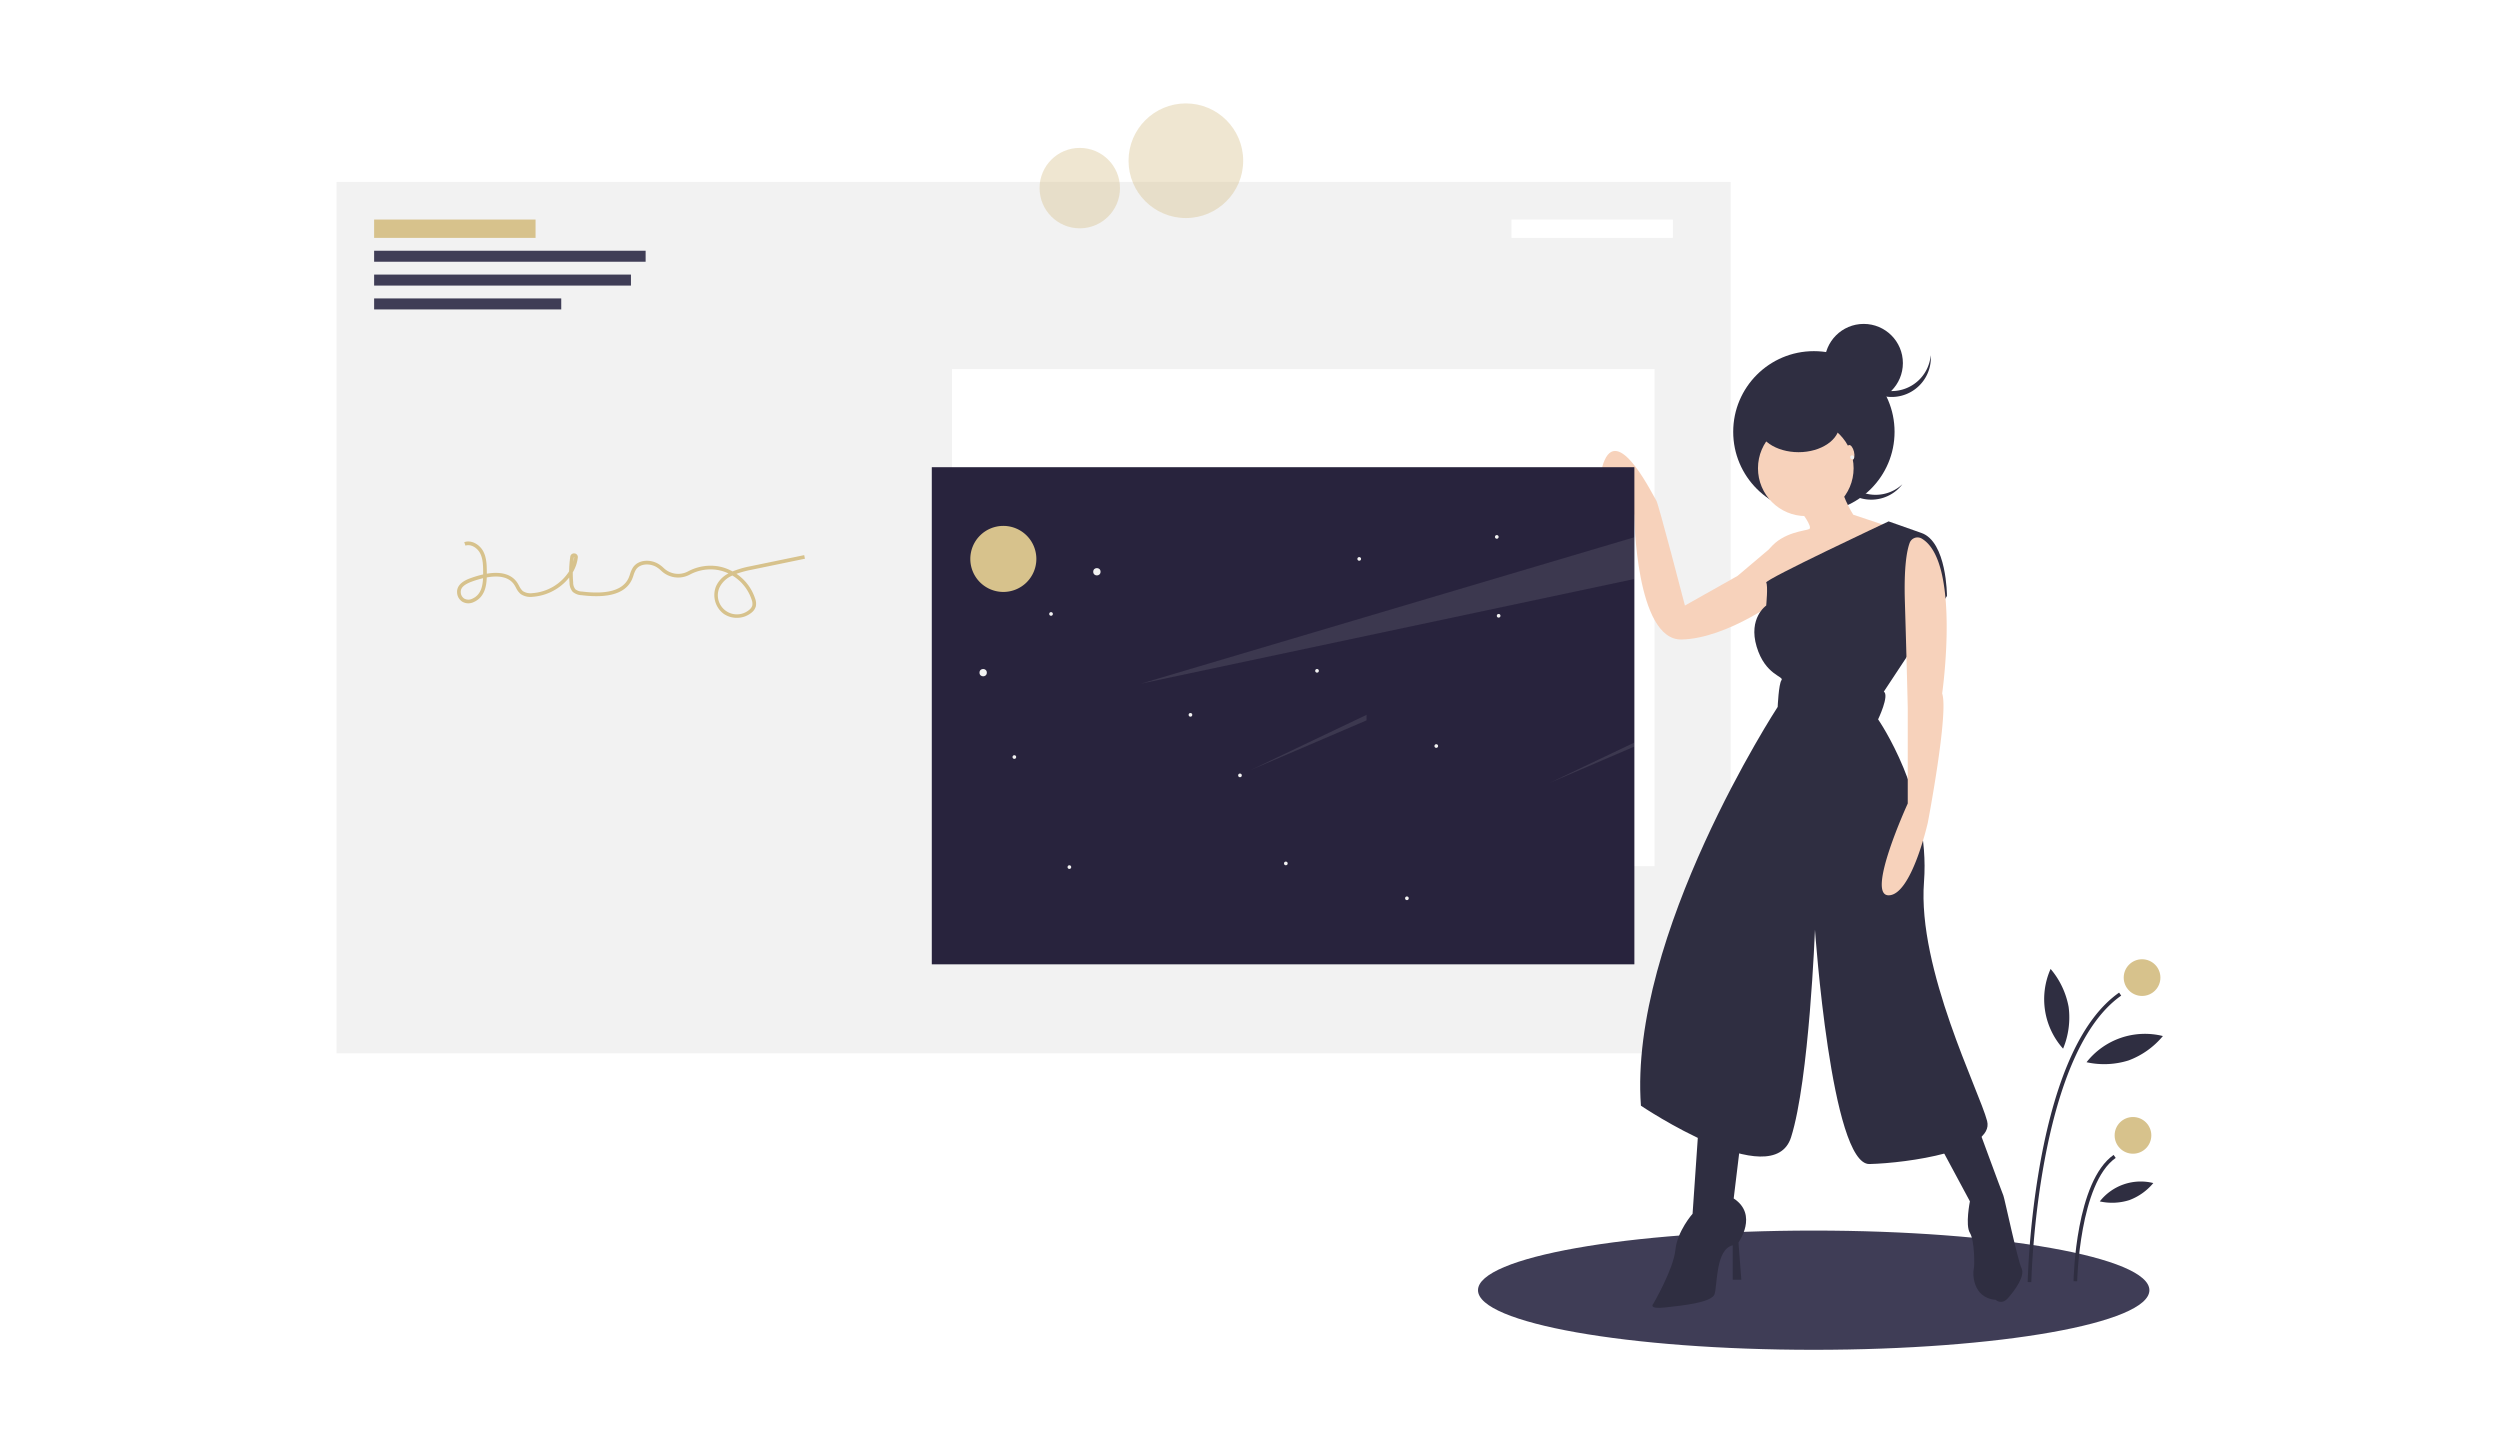<svg xmlns="http://www.w3.org/2000/svg" width="967" height="563" viewBox="0 0 967 563">
  <g id="Group_2" data-name="Group 2" transform="translate(-116 -139)">
    <rect id="Rectangle_1" data-name="Rectangle 1" width="967" height="563" transform="translate(116 139)" fill="#fff"/>
    <g id="Group_1" data-name="Group 1" transform="translate(246.167 179)">
      <ellipse id="Ellipse_1" data-name="Ellipse 1" cx="129.849" cy="23.061" rx="129.849" ry="23.061" transform="translate(441.522 435.986)" fill="#3f3d56"/>
      <rect id="Rectangle_2" data-name="Rectangle 2" width="539.264" height="337.04" transform="translate(0 30.376)" fill="#f2f2f2"/>
      <rect id="Rectangle_3" data-name="Rectangle 3" width="62.441" height="7.096" transform="translate(14.546 44.922)" fill="#d7c28c"/>
      <rect id="Rectangle_4" data-name="Rectangle 4" width="62.441" height="7.096" transform="translate(454.471 44.922)" fill="#fff"/>
      <rect id="Rectangle_5" data-name="Rectangle 5" width="105.014" height="4.257" transform="translate(14.546 56.985)" fill="#3f3d56"/>
      <rect id="Rectangle_6" data-name="Rectangle 6" width="99.338" height="4.257" transform="translate(14.546 66.209)" fill="#3f3d56"/>
      <rect id="Rectangle_7" data-name="Rectangle 7" width="72.375" height="4.257" transform="translate(14.546 75.433)" fill="#3f3d56"/>
      <rect id="Rectangle_8" data-name="Rectangle 8" width="271.76" height="192.29" transform="translate(238.057 102.751)" fill="#fff"/>
      <path id="Path_1" data-name="Path 1" d="M276.119,378.612a8.767,8.767,0,0,1-5.286-1.7,9.085,9.085,0,0,1-2.7-10.631,10.482,10.482,0,0,1,4.741-4.842,16.187,16.187,0,0,0-4.276-1.355,16.988,16.988,0,0,0-10.734,1.85,9.515,9.515,0,0,1-11.064-1.6,10.238,10.238,0,0,0-1.621-1.272c-2.495-1.564-6.423-1.577-8.074.9a9.182,9.182,0,0,0-.95,2.212c-.167.5-.34,1.021-.561,1.525-2.373,5.392-8.928,7.466-19.481,6.166a5.661,5.661,0,0,1-3.461-1.292,5.37,5.37,0,0,1-1.245-3.481q-.088-1.035-.128-2.074a19.951,19.951,0,0,1-14.173,7.469,6.773,6.773,0,0,1-4.627-1.1,7.5,7.5,0,0,1-1.807-2.454c-.223-.413-.434-.8-.677-1.16-2.18-3.226-6.37-3.549-10.6-2.784-.115,3.421-.84,7.759-5.164,9.582a4.656,4.656,0,0,1-4.325-.213,4.4,4.4,0,0,1-1.991-3.575c-.2-3.6,3.96-5.073,5.526-5.628a38.954,38.954,0,0,1,4.553-1.33c0-.264,0-.529,0-.793-.007-2.425-.015-5.173-1.189-7.433-1.027-1.977-3.485-3.652-5.661-2.91l-.457-1.344c2.928-1,6.051,1.047,7.377,3.6s1.342,5.625,1.349,8.083c0,.168,0,.341,0,.518,5.565-.942,9.576.211,11.754,3.432.281.416.519.855.749,1.279a6.353,6.353,0,0,0,1.444,2.021,5.526,5.526,0,0,0,3.674.788,18.443,18.443,0,0,0,14.214-8.429,44.764,44.764,0,0,1,.45-5.688,1.456,1.456,0,0,1,1.648-1.251,1.422,1.422,0,0,1,1.269,1.578A14.068,14.068,0,0,1,212.668,361q-.015,1.989.153,3.965a4.19,4.19,0,0,0,.835,2.6,4.41,4.41,0,0,0,2.63.885c9.859,1.216,15.918-.578,18.008-5.329.2-.444.35-.909.514-1.4a10.365,10.365,0,0,1,1.115-2.55c2.134-3.208,6.9-3.272,10.01-1.321a11.682,11.682,0,0,1,1.848,1.448,8.1,8.1,0,0,0,9.415,1.38,18.422,18.422,0,0,1,11.637-2,17.707,17.707,0,0,1,5.638,1.984,36.755,36.755,0,0,1,6.893-2l20.811-4.3.287,1.39-20.811,4.3a39.562,39.562,0,0,0-5.673,1.534,18.478,18.478,0,0,1,7.238,9.632,5.443,5.443,0,0,1,.248,3,4.8,4.8,0,0,1-1.666,2.4A8.845,8.845,0,0,1,276.119,378.612ZM274.4,362.255a9.655,9.655,0,0,0-4.968,4.607,7.369,7.369,0,0,0,11.456,8.68,3.438,3.438,0,0,0,1.207-1.674,4.2,4.2,0,0,0-.229-2.222A17.106,17.106,0,0,0,274.4,362.255Zm-96.442,1.036a38.572,38.572,0,0,0-4.037,1.2c-3.266,1.158-4.68,2.458-4.583,4.213a2.961,2.961,0,0,0,1.326,2.449,3.259,3.259,0,0,0,3.022.109c3.293-1.389,4.1-4.536,4.272-7.974Zm35.2-8.185a.067.067,0,0,0-.036.009q-.126.874-.217,1.749a11.424,11.424,0,0,0,.311-1.729c-.005-.02-.033-.028-.057-.028Z" transform="translate(-121.282 -179.637)" fill="#d7c28c"/>
      <path id="Path_2" data-name="Path 2" d="M924.155,309.766a15.15,15.15,0,0,1-1.882-20.427c-.305.286-.6.583-.889.9a15.152,15.152,0,0,0,22.479,20.324c.285-.316.551-.642.8-.975A15.15,15.15,0,0,1,924.155,309.766Z" transform="translate(-338.987 -162.283)" fill="#2f2e41"/>
      <circle id="Ellipse_2" data-name="Ellipse 2" cx="31.206" cy="31.206" r="31.206" transform="translate(540.238 95.824)" fill="#2f2e41"/>
      <path id="Path_3" data-name="Path 3" d="M860.278,336.221l.925-2.4-16.831,14.241-20.345,11.467s-10.357-39.95-11.1-40.689-14.056-28.853-19.975-15.536,11.467,21.085,11.467,21.085.555,48.642,18.31,48.272,39.765-16.461,40.135-17.94S860.278,336.221,860.278,336.221Z" transform="translate(-302.465 -165.3)" fill="#f7d2bb"/>
      <path id="Path_4" data-name="Path 4" d="M837.285,670.206l-2.219,32.182s-5.918,6.658-6.658,14.056-8.508,20.715-8.508,20.715-2.219,2.219,4.439,1.48,18.125-1.85,19.235-5.179.37-17.385,7.028-18.865v13.317h3.329l-1.11-14.426s7.768-10.727-1.849-17.016l2.959-24.414Z" transform="translate(-310.545 -272.903)" fill="#2f2e41"/>
      <path id="Path_5" data-name="Path 5" d="M973.834,670.827,987.15,695.61s-1.849,9.248,0,12.207,1.849,12.947,1.48,14.056-.74,11.1,8.508,11.837c0,0,2.219,2.219,4.809-.74s6.658-8.508,5.179-11.467-6.658-27.373-7.028-28.113S989,663.429,989,663.429Z" transform="translate(-355.357 -270.935)" fill="#2f2e41"/>
      <circle id="Ellipse_3" data-name="Ellipse 3" cx="18.495" cy="18.495" r="18.495" transform="translate(549.818 122.631)" fill="#f7d2bb"/>
      <path id="Path_6" data-name="Path 6" d="M894.933,326.435s4.809,6.288,3.329,7.028-9.987,1.11-15.166,7.4,6.288,22.194,6.288,22.194l43.649-29.222-17.755-5.918s-5.78-9.008-5.41-16.036Z" transform="translate(-328.613 -168.83)" fill="#f7d2bb"/>
      <path id="Path_7" data-name="Path 7" d="M921.533,342.566l-12.577-4.439s-48.088,22.564-47.348,23.674,0,8.878,0,8.878-7.028,4.809-3.7,15.906,10.727,11.467,9.618,12.947-1.48,10.357-1.48,10.357-57.7,88.407-52.9,154.25c0,0,51.047,34.4,58.075,12.207s9.248-80.269,9.248-80.269,6.288,91,21.084,90.626,48.457-5.179,45.5-16.646-27-58.815-24.414-92.476S904.888,414.7,904.888,414.7s4.439-9.248,2.219-10.727l24.414-36.99S931.521,345.9,921.533,342.566Z" transform="translate(-308.605 -176.454)" fill="#2f2e41"/>
      <path id="Path_8" data-name="Path 8" d="M959.959,347.287a3.231,3.231,0,0,0-4.626,1.73c-1.114,3.063-2.243,9.448-1.84,22.723.74,24.414,1.11,41.059,1.11,41.059v36.99S938.327,485.3,947.2,485.3s15.166-28.113,15.166-28.113,8.138-42.539,5.549-49.937C967.919,407.25,975.22,356.142,959.959,347.287Z" transform="translate(-346.853 -178.994)" fill="#f7d2bb"/>
      <ellipse id="Ellipse_4" data-name="Ellipse 4" cx="15.874" cy="10.823" rx="15.874" ry="10.823" transform="translate(549.636 113.26)" fill="#2f2e41"/>
      <circle id="Ellipse_5" data-name="Ellipse 5" cx="15.152" cy="15.152" r="15.152" transform="translate(575.565 85.289)" fill="#2f2e41"/>
      <path id="Path_9" data-name="Path 9" d="M943.763,261.4a15.15,15.15,0,0,1-15.1-13.887c-.035.415-.057.835-.057,1.261a15.152,15.152,0,0,0,30.3,0c0-.426-.022-.846-.056-1.263A15.15,15.15,0,0,1,943.763,261.4Z" transform="translate(-342.222 -150.134)" fill="#2f2e41"/>
      <ellipse id="Ellipse_6" data-name="Ellipse 6" cx="1.295" cy="2.959" rx="1.295" ry="2.959" transform="matrix(0.973, -0.232, 0.232, 0.973, 583.752, 132.443)" fill="#f7d2bb"/>
      <circle id="Ellipse_7" data-name="Ellipse 7" cx="0.74" cy="0.74" r="0.74" transform="translate(585.513 136.133)" fill="#f2f2f2"/>
      <path id="Path_18" data-name="Path 18" d="M0,0H271.76V192.29H0Z" transform="translate(230.251 140.712)" fill="#28233d"/>
      <path id="Path_19" data-name="Path 19" d="M12.772,0A12.772,12.772,0,1,1,0,12.772,12.772,12.772,0,0,1,12.772,0Z" transform="translate(245.152 163.418)" fill="#d7c28c"/>
      <circle id="Ellipse_9" data-name="Ellipse 9" cx="1.419" cy="1.419" r="1.419" transform="translate(292.692 179.738)" fill="#f2f2f2"/>
      <circle id="Ellipse_10" data-name="Ellipse 10" cx="1.419" cy="1.419" r="1.419" transform="translate(248.7 218.764)" fill="#f2f2f2"/>
      <circle id="Ellipse_11" data-name="Ellipse 11" cx="0.71" cy="0.71" r="0.71" transform="translate(275.663 196.767)" fill="#f2f2f2"/>
      <circle id="Ellipse_12" data-name="Ellipse 12" cx="0.71" cy="0.71" r="0.71" transform="translate(348.747 259.208)" fill="#f2f2f2"/>
      <circle id="Ellipse_13" data-name="Ellipse 13" cx="0.71" cy="0.71" r="0.71" transform="translate(424.67 247.855)" fill="#f2f2f2"/>
      <circle id="Ellipse_14" data-name="Ellipse 14" cx="0.71" cy="0.71" r="0.71" transform="translate(413.317 306.749)" fill="#f2f2f2"/>
      <circle id="Ellipse_15" data-name="Ellipse 15" cx="0.71" cy="0.71" r="0.71" transform="translate(394.869 175.481)" fill="#f2f2f2"/>
      <circle id="Ellipse_16" data-name="Ellipse 16" cx="0.71" cy="0.71" r="0.71" transform="translate(378.549 218.764)" fill="#f2f2f2"/>
      <circle id="Ellipse_17" data-name="Ellipse 17" cx="0.71" cy="0.71" r="0.71" transform="translate(261.472 252.113)" fill="#f2f2f2"/>
      <circle id="Ellipse_18" data-name="Ellipse 18" cx="0.71" cy="0.71" r="0.71" transform="translate(282.759 294.686)" fill="#f2f2f2"/>
      <circle id="Ellipse_19" data-name="Ellipse 19" cx="0.71" cy="0.71" r="0.71" transform="translate(329.589 235.793)" fill="#f2f2f2"/>
      <circle id="Ellipse_20" data-name="Ellipse 20" cx="0.71" cy="0.71" r="0.71" transform="translate(448.085 166.966)" fill="#f2f2f2"/>
      <circle id="Ellipse_21" data-name="Ellipse 21" cx="0.71" cy="0.71" r="0.71" transform="translate(366.486 293.267)" fill="#f2f2f2"/>
      <circle id="Ellipse_22" data-name="Ellipse 22" cx="0.71" cy="0.71" r="0.71" transform="translate(448.795 197.477)" fill="#f2f2f2"/>
      <rect id="Rectangle_10" data-name="Rectangle 10" height="3.548" transform="translate(336.685 188.962)" fill="#f2f2f2"/>
      <rect id="Rectangle_11" data-name="Rectangle 11" height="3.548" transform="translate(297.659 267.723)" fill="#f2f2f2"/>
      <rect id="Rectangle_12" data-name="Rectangle 12" height="3.548" transform="translate(413.317 202.444)" fill="#f2f2f2"/>
      <rect id="Rectangle_13" data-name="Rectangle 13" height="3.548" transform="translate(460.148 259.918)" fill="#f2f2f2"/>
      <path id="Path_10" data-name="Path 10" d="M629.371,236.48v16.157L438.5,293.124Z" transform="translate(-127.359 -68.684)" fill="#f2f2f2" opacity="0.1"/>
      <path id="Path_11" data-name="Path 11" d="M543.2,333.31,498.5,354.6l44.7-19.158Z" transform="translate(-144.786 -96.807)" fill="#f2f2f2" opacity="0.1"/>
      <path id="Path_12" data-name="Path 12" d="M694.14,349.964,661.5,363.949l32.64-15.539Z" transform="translate(-192.128 -101.193)" fill="#f2f2f2" opacity="0.1"/>
      <circle id="Ellipse_23" data-name="Ellipse 23" cx="22.172" cy="22.172" r="22.172" transform="translate(306.354 0)" fill="#d7c28c" opacity="0.4"/>
      <circle id="Ellipse_24" data-name="Ellipse 24" cx="15.554" cy="15.554" r="15.554" transform="translate(271.938 17.208)" fill="#d7c28c" opacity="0.4"/>
      <path id="Path_13" data-name="Path 13" d="M1025.5,707l-1.419-.028a329.113,329.113,0,0,1,5.038-47.035c6.137-33.265,16.341-55.111,30.329-64.933l.815,1.161C1027.582,619.108,1025.513,706.122,1025.5,707Z" transform="translate(-369.95 -251.062)" fill="#2f2e41"/>
      <path id="Path_14" data-name="Path 14" d="M1050.5,732.357l-1.419-.028c.031-1.572.917-38.61,15.5-48.847l.815,1.161C1051.4,694.468,1050.5,731.98,1050.5,732.357Z" transform="translate(-377.211 -276.759)" fill="#2f2e41"/>
      <circle id="Ellipse_25" data-name="Ellipse 25" cx="7.096" cy="7.096" r="7.096" transform="translate(691.286 331.041)" fill="#d7c28c"/>
      <circle id="Ellipse_26" data-name="Ellipse 26" cx="7.096" cy="7.096" r="7.096" transform="translate(687.772 392.063)" fill="#d7c28c"/>
      <path id="Path_15" data-name="Path 15" d="M1042.561,596.8a31.517,31.517,0,0,1-2.142,16.136,28.723,28.723,0,0,1-4.829-30.845A31.518,31.518,0,0,1,1042.561,596.8Z" transform="translate(-372.583 -247.31)" fill="#2f2e41"/>
      <path id="Path_16" data-name="Path 16" d="M1072.446,627.8a31.517,31.517,0,0,1-16.262.7,28.724,28.724,0,0,1,29.532-10.13A31.518,31.518,0,0,1,1072.446,627.8Z" transform="translate(-379.275 -257.631)" fill="#2f2e41"/>
      <path id="Path_17" data-name="Path 17" d="M1074.806,705.182a22.092,22.092,0,0,1-11.4.492,20.133,20.133,0,0,1,20.7-7.1A22.091,22.091,0,0,1,1074.806,705.182Z" transform="translate(-381.373 -280.969)" fill="#2f2e41"/>
    </g>
  </g>
</svg>
